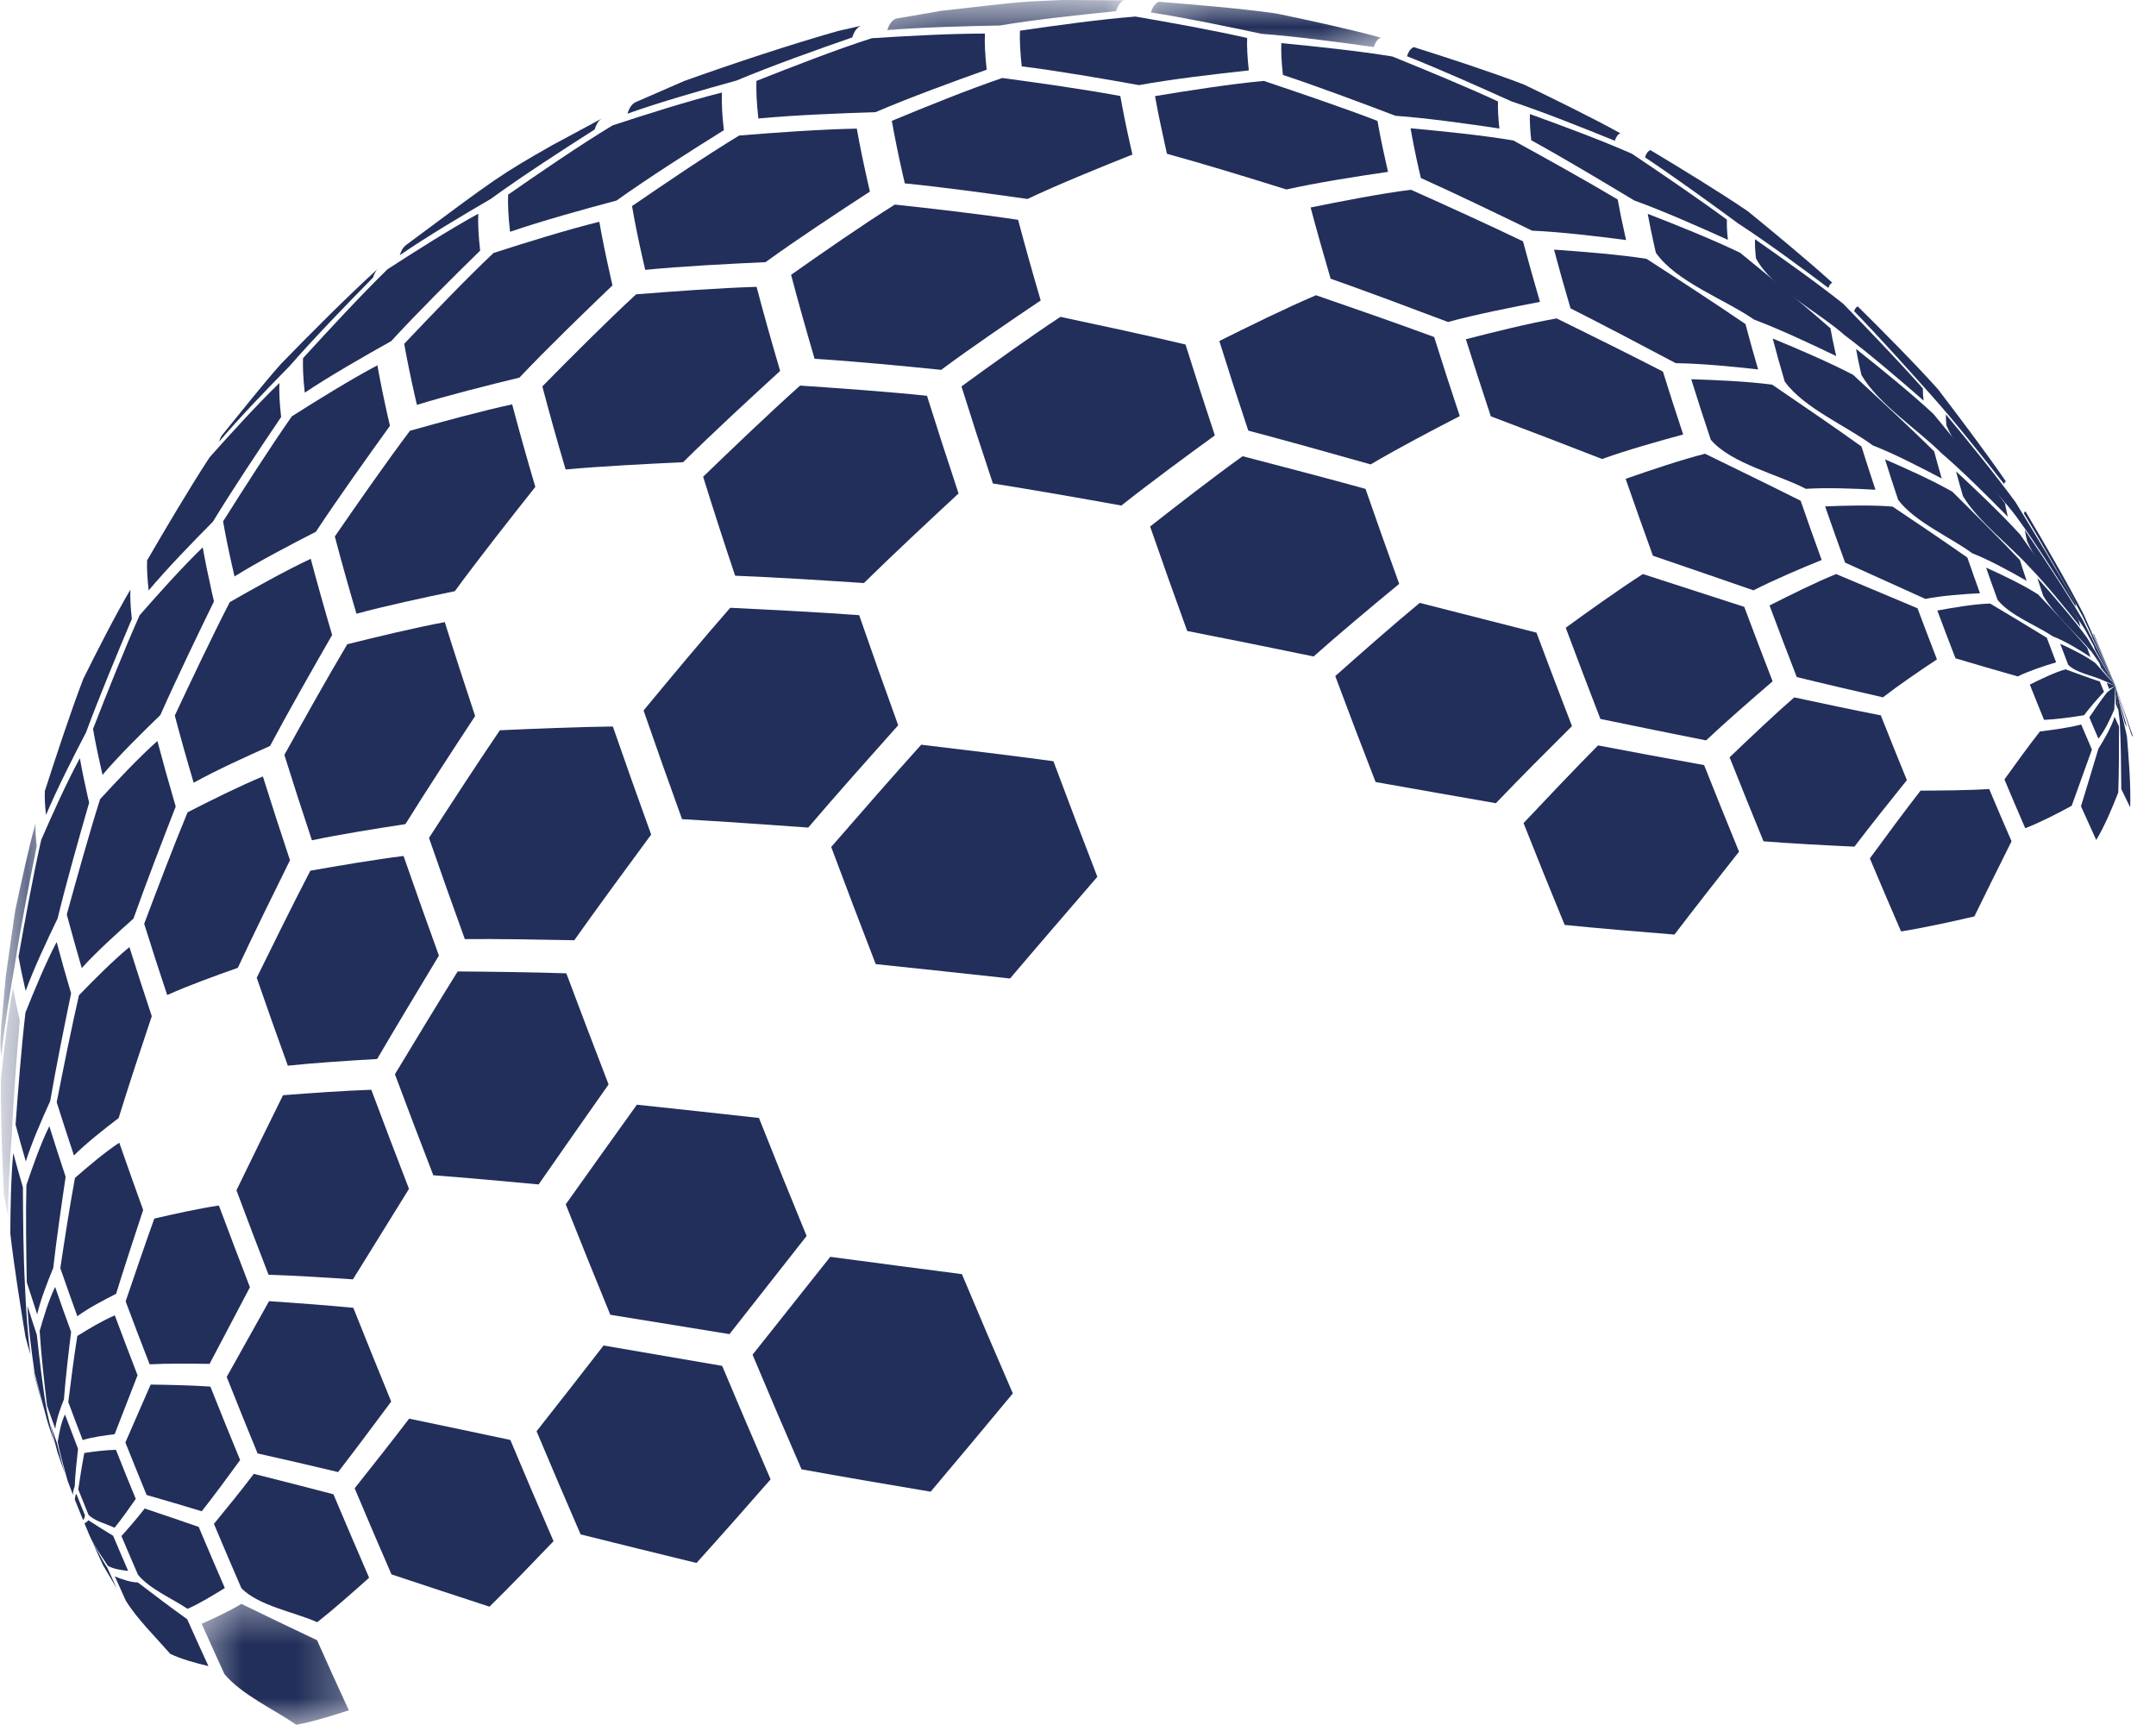 <svg width="40" height="32" viewBox="0 0 40 32" fill="none" xmlns="http://www.w3.org/2000/svg">
<path d="M11.641 2.109C11.675 1.998 11.726 1.926 11.793 1.895L12.695 1.502C13.542 1.198 14.681 0.819 15.548 0.575L15.974 0.478C15.902 0.506 15.848 0.578 15.812 0.694C15.163 0.919 14.299 1.227 13.665 1.494C13.053 1.663 12.238 1.895 11.641 2.109Z" fill="#222F5A"/>
<path d="M7.417 4.735C7.443 4.651 7.477 4.591 7.523 4.554L7.538 4.542C9.243 3.273 9.275 3.248 10.234 2.7L11.18 2.191C11.114 2.223 11.066 2.294 11.033 2.402C10.447 2.775 9.668 3.279 9.107 3.689C8.591 3.989 7.907 4.396 7.417 4.735Z" fill="#222F5A"/>
<path d="M38.833 11.757L38.85 11.769L39.245 12.719L38.833 11.757Z" fill="#222F5A"/>
<path d="M37.549 9.525C37.555 9.504 37.566 9.491 37.578 9.486C37.914 10.052 38.356 10.81 38.657 11.395L39.245 12.719L38.635 11.426C38.318 10.851 37.892 10.085 37.549 9.525Z" fill="#222F5A"/>
<path d="M34.4 5.773C34.415 5.725 34.437 5.695 34.467 5.684C34.924 6.136 35.528 6.744 35.957 7.223C36.344 7.73 36.855 8.407 37.216 8.932C37.2 8.938 37.189 8.953 37.181 8.978C36.794 8.484 36.273 7.828 35.855 7.359C35.426 6.877 34.851 6.236 34.4 5.773Z" fill="#222F5A"/>
<path d="M30.519 2.919C30.541 2.847 30.574 2.803 30.62 2.785C31.169 3.115 31.9 3.559 32.43 3.921C32.906 4.309 33.538 4.832 33.994 5.244C33.963 5.257 33.938 5.289 33.922 5.341C33.432 4.973 32.773 4.486 32.258 4.152C31.742 3.773 31.052 3.273 30.519 2.919Z" fill="#222F5A"/>
<path d="M26.104 1.044C26.132 0.952 26.174 0.896 26.231 0.874C26.848 1.069 27.67 1.337 28.275 1.569C28.817 1.83 29.537 2.181 30.063 2.473C30.017 2.49 29.983 2.537 29.959 2.611C29.389 2.379 28.626 2.075 28.042 1.881C27.465 1.62 26.692 1.275 26.104 1.044Z" fill="#222F5A"/>
<mask id="mask0_649_5951" style="mask-type:luminance" maskUnits="userSpaceOnUse" x="21" y="0" width="5" height="2">
<path d="M21.245 6.10352e-05H25.67V1.068H21.245V6.10352e-05Z" fill="white"/>
</mask>
<g mask="url(#mask0_649_5951)">
<path d="M21.352 0.231C21.385 0.124 21.435 0.058 21.501 0.033C22.14 0.084 22.994 0.154 23.63 0.243L23.718 0.258C24.291 0.378 25.055 0.543 25.619 0.699C25.561 0.721 25.518 0.779 25.488 0.873C24.866 0.785 24.034 0.674 23.407 0.628C22.793 0.496 21.972 0.326 21.352 0.231Z" fill="#222F5A"/>
</g>
<mask id="mask1_649_5951" style="mask-type:luminance" maskUnits="userSpaceOnUse" x="16" y="0" width="5" height="1">
<path d="M16.188 0H20.928V0.752H16.188V0Z" fill="white"/>
</mask>
<g mask="url(#mask1_649_5951)">
<path d="M16.462 0.559C16.498 0.444 16.551 0.373 16.622 0.346L17.466 0.2C17.956 0.149 18.609 0.061 19.1 0.028L19.703 -0.001L20.857 0.006C20.79 0.032 20.74 0.099 20.706 0.207C20.057 0.272 19.192 0.364 18.548 0.473C17.921 0.484 17.085 0.506 16.462 0.559Z" fill="#222F5A"/>
</g>
<path d="M4.065 8.193C4.08 8.141 4.1 8.1 4.123 8.069C4.449 7.672 4.872 7.132 5.214 6.749C5.743 6.205 6.458 5.486 7.02 4.977C6.978 5.012 6.946 5.07 6.921 5.149C6.444 5.633 5.815 6.284 5.369 6.795C4.967 7.204 4.436 7.754 4.065 8.193Z" fill="#222F5A"/>
<path d="M38.815 11.821C38.812 11.807 38.812 11.795 38.812 11.785L39.246 12.719L38.815 11.821Z" fill="#222F5A"/>
<path d="M36.112 7.893C36.103 7.811 36.1 7.742 36.102 7.688C36.501 8.168 37.028 8.814 37.396 9.319C37.738 9.877 38.191 10.623 38.507 11.196C38.507 11.211 38.508 11.231 38.511 11.254C38.192 10.747 37.763 10.07 37.41 9.585C37.028 9.072 36.36 8.482 36.112 7.893Z" fill="#222F5A"/>
<path d="M32.579 4.795C32.562 4.652 32.557 4.533 32.561 4.438C33.059 4.786 33.722 5.256 34.197 5.635C34.648 6.1 35.246 6.722 35.675 7.206C35.673 7.267 35.677 7.341 35.688 7.431C35.26 7.057 34.683 6.562 34.227 6.221C33.739 5.786 32.892 5.369 32.579 4.795Z" fill="#222F5A"/>
<path d="M28.409 2.602C28.387 2.409 28.379 2.246 28.384 2.116C28.957 2.322 29.719 2.606 30.277 2.852C30.811 3.21 31.521 3.693 32.039 4.075C32.035 4.175 32.041 4.3 32.057 4.449C31.542 4.216 30.853 3.911 30.321 3.719C29.752 3.377 28.992 2.922 28.409 2.602Z" fill="#222F5A"/>
<path d="M23.802 1.39C23.775 1.154 23.766 0.957 23.772 0.8C24.392 0.859 25.219 0.947 25.833 1.048C26.425 1.289 27.213 1.612 27.792 1.882C27.787 2.016 27.796 2.183 27.818 2.384C27.241 2.298 26.471 2.189 25.89 2.148C25.267 1.911 24.435 1.599 23.802 1.39Z" fill="#222F5A"/>
<path d="M18.956 1.231C18.927 0.965 18.916 0.746 18.923 0.569C19.564 0.475 20.421 0.357 21.066 0.307C21.69 0.415 22.522 0.563 23.138 0.705C23.132 0.865 23.142 1.065 23.169 1.306C22.556 1.373 21.738 1.468 21.132 1.579C20.481 1.462 19.613 1.312 18.956 1.231Z" fill="#222F5A"/>
<path d="M14.07 2.198C14.039 1.92 14.027 1.688 14.034 1.501C14.67 1.249 15.521 0.917 16.173 0.709C16.801 0.668 17.642 0.622 18.273 0.623C18.265 0.802 18.276 1.025 18.306 1.293C17.683 1.514 16.852 1.819 16.243 2.081C15.591 2.101 14.721 2.136 14.07 2.198Z" fill="#222F5A"/>
<path d="M9.463 4.3C9.431 4.025 9.42 3.795 9.427 3.611C10 3.212 10.769 2.685 11.367 2.325C11.97 2.127 12.778 1.87 13.394 1.717C13.386 1.904 13.397 2.136 13.43 2.415C12.823 2.793 12.02 3.304 11.439 3.72C10.842 3.879 10.047 4.099 9.463 4.3Z" fill="#222F5A"/>
<path d="M5.654 7.284C5.626 7.028 5.615 6.815 5.622 6.644C6.082 6.14 6.7 5.472 7.189 4.995C7.687 4.673 8.353 4.249 8.873 3.965C8.866 4.148 8.877 4.377 8.908 4.649C8.403 5.143 7.735 5.807 7.258 6.328C6.769 6.601 6.12 6.973 5.654 7.284Z" fill="#222F5A"/>
<path d="M2.758 10.953C2.733 10.731 2.723 10.544 2.729 10.396C3.066 9.816 3.521 9.044 3.889 8.483C4.266 8.059 4.775 7.499 5.184 7.105C5.176 7.273 5.187 7.484 5.216 7.736C4.826 8.312 4.311 9.084 3.95 9.678C3.581 10.049 3.094 10.552 2.758 10.953Z" fill="#222F5A"/>
<path d="M0.854 15.118C0.833 14.941 0.827 14.794 0.832 14.675C1.034 14.047 1.309 13.21 1.545 12.593C1.795 12.09 2.134 11.422 2.419 10.938C2.412 11.083 2.422 11.264 2.446 11.482C2.181 12.109 1.832 12.947 1.597 13.585C1.361 14.038 1.051 14.647 0.854 15.118Z" fill="#222F5A"/>
<mask id="mask2_649_5951" style="mask-type:luminance" maskUnits="userSpaceOnUse" x="0" y="14" width="1" height="6">
<path d="M0 14.974H0.701V19.715H0V14.974Z" fill="white"/>
</mask>
<g mask="url(#mask2_649_5951)">
<path d="M0.024 19.594C0.01 19.472 0.004 19.37 0.008 19.289L0.02 19.076L0.107 18.109L0.283 16.884C0.389 16.399 0.526 15.751 0.659 15.273C0.655 15.386 0.661 15.528 0.681 15.699C0.55 16.347 0.38 17.212 0.28 17.867C0.189 18.383 0.076 19.073 0.024 19.594Z" fill="#222F5A"/>
</g>
<path d="M37.609 10.04C37.606 10.03 37.604 10.018 37.602 10.007C37.587 9.942 37.574 9.883 37.565 9.83C37.899 10.322 38.34 10.984 38.64 11.499L39.246 12.719L38.674 11.665C38.362 11.173 37.846 10.573 37.609 10.04Z" fill="#222F5A"/>
<path d="M34.535 6.956C34.529 6.931 34.523 6.906 34.518 6.881C34.484 6.731 34.456 6.594 34.435 6.473C34.875 6.822 35.458 7.295 35.87 7.678C36.276 8.169 36.813 8.828 37.199 9.338C37.21 9.4 37.223 9.47 37.242 9.548C37.244 9.56 37.247 9.573 37.25 9.586C36.892 9.222 36.411 8.74 36.022 8.409C35.581 7.968 34.847 7.495 34.535 6.956Z" fill="#222F5A"/>
<path d="M30.721 4.689C30.712 4.652 30.704 4.615 30.696 4.579C30.644 4.353 30.604 4.149 30.57 3.967C31.091 4.169 31.783 4.446 32.284 4.689C32.792 5.102 33.468 5.657 33.96 6.09C33.983 6.22 34.012 6.365 34.049 6.527C34.056 6.553 34.062 6.58 34.068 6.606C33.617 6.388 33.011 6.104 32.542 5.928C31.999 5.551 31.1 5.23 30.721 4.689Z" fill="#222F5A"/>
<path d="M26.361 3.302C26.35 3.254 26.339 3.207 26.328 3.16C26.262 2.873 26.211 2.614 26.17 2.38C26.743 2.432 27.509 2.509 28.077 2.606C28.663 2.927 29.44 3.359 30.013 3.701C30.047 3.891 30.09 4.104 30.143 4.338C30.151 4.377 30.16 4.415 30.169 4.453C29.648 4.385 28.95 4.301 28.424 4.279C27.808 3.979 26.986 3.583 26.361 3.302Z" fill="#222F5A"/>
<path d="M21.651 2.853C21.639 2.798 21.626 2.743 21.614 2.689C21.539 2.354 21.477 2.053 21.429 1.783C22.032 1.683 22.84 1.556 23.448 1.501C24.084 1.715 24.931 2.002 25.556 2.243C25.598 2.481 25.652 2.747 25.719 3.042C25.73 3.09 25.741 3.138 25.752 3.188C25.184 3.27 24.427 3.389 23.867 3.515C23.205 3.307 22.321 3.036 21.651 2.853Z" fill="#222F5A"/>
<path d="M16.787 3.402C16.773 3.343 16.759 3.283 16.746 3.225C16.664 2.863 16.598 2.535 16.546 2.242C17.154 1.989 17.971 1.658 18.595 1.447C19.255 1.535 20.132 1.659 20.785 1.781C20.834 2.056 20.895 2.362 20.972 2.7C20.985 2.756 20.998 2.811 21.01 2.867C20.421 3.101 19.636 3.42 19.062 3.691C18.382 3.594 17.472 3.469 16.787 3.402Z" fill="#222F5A"/>
<path d="M11.971 5.006C11.957 4.946 11.943 4.885 11.929 4.825C11.845 4.456 11.777 4.122 11.726 3.823C12.315 3.419 13.103 2.883 13.714 2.514C14.369 2.46 15.242 2.398 15.896 2.386C15.948 2.681 16.016 3.01 16.098 3.374C16.111 3.433 16.126 3.494 16.139 3.554C15.552 3.936 14.77 4.451 14.203 4.863C13.533 4.894 12.639 4.939 11.971 5.006Z" fill="#222F5A"/>
<path d="M7.735 7.511C7.721 7.453 7.708 7.395 7.695 7.338C7.615 6.984 7.55 6.664 7.499 6.378C7.987 5.863 8.641 5.179 9.156 4.693C9.74 4.504 10.523 4.261 11.119 4.114C11.171 4.411 11.239 4.744 11.322 5.112C11.336 5.173 11.35 5.233 11.363 5.294C10.836 5.799 10.137 6.475 9.637 7.005C9.063 7.144 8.299 7.336 7.735 7.511Z" fill="#222F5A"/>
<path d="M4.351 10.693C4.339 10.639 4.326 10.586 4.315 10.536C4.242 10.217 4.184 9.93 4.139 9.672C4.512 9.08 5.013 8.295 5.415 7.723C5.883 7.426 6.512 7.035 7.002 6.777C7.052 7.059 7.116 7.377 7.195 7.727C7.208 7.783 7.221 7.841 7.235 7.899C6.814 8.483 6.256 9.263 5.861 9.864C5.4 10.1 4.789 10.42 4.351 10.693Z" fill="#222F5A"/>
<path d="M1.902 14.374C1.892 14.33 1.882 14.287 1.873 14.243C1.812 13.978 1.763 13.737 1.726 13.522C1.974 12.885 2.311 12.038 2.59 11.414C2.929 11.026 3.389 10.512 3.761 10.154C3.806 10.407 3.864 10.69 3.934 11.002C3.945 11.053 3.958 11.104 3.97 11.156C3.663 11.784 3.258 12.625 2.975 13.265C2.642 13.586 2.202 14.021 1.902 14.374Z" fill="#222F5A"/>
<path d="M0.476 18.383C0.468 18.349 0.46 18.317 0.454 18.285C0.408 18.086 0.372 17.907 0.344 17.747C0.459 17.094 0.618 16.225 0.765 15.579C0.966 15.118 1.241 14.506 1.482 14.065C1.518 14.274 1.566 14.506 1.624 14.764C1.634 14.806 1.644 14.848 1.654 14.89C1.468 15.533 1.226 16.39 1.068 17.04C0.876 17.436 0.626 17.969 0.476 18.383Z" fill="#222F5A"/>
<mask id="mask3_649_5951" style="mask-type:luminance" maskUnits="userSpaceOnUse" x="0" y="18" width="1" height="5">
<path d="M0 18.135H0.385V22.559H0V18.135Z" fill="white"/>
</mask>
<g mask="url(#mask3_649_5951)">
<path d="M0.151 22.546C0.147 22.526 0.142 22.506 0.137 22.488C0.11 22.368 0.089 22.261 0.072 22.163C0.043 21.525 0.011 20.673 0.016 20.033C0.07 19.518 0.148 18.833 0.241 18.326C0.268 18.478 0.303 18.648 0.346 18.837C0.352 18.868 0.359 18.899 0.367 18.93C0.314 19.557 0.246 20.393 0.221 21.021C0.187 21.478 0.147 22.088 0.151 22.546Z" fill="#222F5A"/>
</g>
<path d="M38.868 12.052C38.859 12.024 38.852 11.996 38.846 11.972L39.246 12.719L38.868 12.052Z" fill="#222F5A"/>
<path d="M36.418 9.201C36.371 9.041 36.328 8.888 36.29 8.744C36.658 9.084 37.144 9.546 37.48 9.917C37.812 10.388 38.252 11.016 38.563 11.501C38.573 11.542 38.585 11.586 38.599 11.633C38.325 11.288 37.954 10.828 37.646 10.512C37.284 10.114 36.693 9.665 36.418 9.201Z" fill="#222F5A"/>
<path d="M33.112 7.078C33.029 6.796 32.954 6.531 32.889 6.28C33.343 6.467 33.946 6.725 34.38 6.953C34.836 7.374 35.442 7.936 35.884 8.372C35.926 8.531 35.973 8.699 36.025 8.877C35.649 8.678 35.143 8.417 34.745 8.262C34.259 7.902 33.465 7.569 33.112 7.078Z" fill="#222F5A"/>
<path d="M29.138 5.72C29.025 5.337 28.922 4.973 28.832 4.631C29.348 4.667 30.037 4.721 30.547 4.801C31.102 5.159 31.839 5.639 32.384 6.012C32.453 6.277 32.532 6.557 32.618 6.853C32.162 6.801 31.549 6.742 31.089 6.737C30.506 6.428 29.727 6.017 29.138 5.72Z" fill="#222F5A"/>
<path d="M24.687 5.17C24.55 4.705 24.426 4.264 24.316 3.849C24.872 3.736 25.615 3.59 26.177 3.52C26.804 3.8 27.637 4.178 28.256 4.477C28.35 4.828 28.455 5.204 28.571 5.6C28.056 5.698 27.369 5.835 26.865 5.973C26.213 5.727 25.344 5.401 24.687 5.17Z" fill="#222F5A"/>
<path d="M15.113 6.656C14.952 6.106 14.805 5.586 14.677 5.098C15.247 4.696 16.011 4.165 16.602 3.795C17.289 3.869 18.205 3.974 18.889 4.078C19.013 4.547 19.153 5.047 19.308 5.574C18.747 5.951 18.003 6.458 17.461 6.861C16.757 6.789 15.819 6.699 15.113 6.656Z" fill="#222F5A"/>
<path d="M10.494 8.709C10.333 8.167 10.189 7.652 10.062 7.168C10.574 6.647 11.263 5.956 11.802 5.46C12.471 5.406 13.365 5.341 14.037 5.321C14.165 5.81 14.312 6.332 14.474 6.881C13.927 7.381 13.2 8.052 12.674 8.574C12.02 8.605 11.146 8.649 10.494 8.709Z" fill="#222F5A"/>
<path d="M6.613 11.385C6.465 10.882 6.33 10.401 6.212 9.952C6.621 9.358 7.171 8.568 7.606 7.991C8.171 7.832 8.928 7.625 9.502 7.501C9.629 7.981 9.772 8.493 9.932 9.032C9.476 9.607 8.872 10.375 8.438 10.967C7.888 11.08 7.155 11.238 6.613 11.385Z" fill="#222F5A"/>
<path d="M3.593 14.52C3.463 14.082 3.346 13.664 3.243 13.274C3.541 12.638 3.941 11.794 4.263 11.17C4.706 10.916 5.302 10.583 5.765 10.366C5.883 10.809 6.015 11.281 6.162 11.779C5.809 12.393 5.342 13.214 5.01 13.838C4.579 14.03 4.005 14.291 3.593 14.52Z" fill="#222F5A"/>
<path d="M1.517 17.958C1.415 17.609 1.322 17.276 1.239 16.965C1.416 16.321 1.655 15.462 1.857 14.825C2.164 14.49 2.58 14.048 2.92 13.746C3.021 14.127 3.134 14.533 3.26 14.962C3.018 15.583 2.699 16.412 2.476 17.041C2.179 17.305 1.784 17.662 1.517 17.958Z" fill="#222F5A"/>
<path d="M0.479 21.546C0.409 21.305 0.345 21.078 0.289 20.863C0.334 20.239 0.399 19.406 0.472 18.785C0.631 18.385 0.851 17.854 1.051 17.475C1.13 17.774 1.22 18.093 1.319 18.428C1.195 19.027 1.034 19.825 0.931 20.427C0.78 20.756 0.587 21.2 0.479 21.546Z" fill="#222F5A"/>
<path d="M0.565 25.128C0.531 25.014 0.5 24.904 0.473 24.801C0.378 24.226 0.256 23.458 0.191 22.878C0.194 22.431 0.203 21.833 0.246 21.388C0.299 21.588 0.358 21.8 0.425 22.025C0.427 22.572 0.433 23.301 0.463 23.848C0.48 24.233 0.51 24.747 0.565 25.128Z" fill="#222F5A"/>
<path d="M0.718 25.811L0.63 25.484L0.588 25.317C0.611 25.405 0.637 25.498 0.666 25.595L0.826 26.189C0.794 26.075 0.75 25.925 0.718 25.811Z" fill="#222F5A"/>
<path d="M37.905 11.048C37.867 10.936 37.832 10.827 37.799 10.722C38.088 11.043 38.465 11.479 38.719 11.828L39.246 12.719L38.804 12.09C38.54 11.773 38.114 11.404 37.905 11.048Z" fill="#222F5A"/>
<path d="M35.216 9.272C35.129 9.012 35.048 8.763 34.973 8.522C35.354 8.686 35.861 8.915 36.222 9.122C36.602 9.498 37.108 10.001 37.475 10.39C37.513 10.514 37.555 10.642 37.6 10.775C37.305 10.606 36.906 10.386 36.59 10.263C36.18 9.962 35.52 9.679 35.216 9.272Z" fill="#222F5A"/>
<path d="M31.74 8.158C31.61 7.769 31.489 7.395 31.377 7.035C31.829 7.049 32.432 7.075 32.879 7.136C33.379 7.475 34.045 7.931 34.536 8.283C34.617 8.539 34.703 8.809 34.795 9.085C34.409 9.063 33.891 9.043 33.504 9.068C32.976 8.793 32.129 8.607 31.74 8.158Z" fill="#222F5A"/>
<path d="M27.659 7.723C27.495 7.228 27.341 6.751 27.196 6.293C27.699 6.163 28.37 5.996 28.881 5.907C29.474 6.199 30.264 6.589 30.852 6.893C30.968 7.267 31.094 7.657 31.228 8.06C30.773 8.183 30.167 8.354 29.724 8.515C29.105 8.274 28.28 7.956 27.659 7.723Z" fill="#222F5A"/>
<path d="M23.159 7.988C22.968 7.414 22.788 6.859 22.622 6.326C23.154 6.061 23.868 5.709 24.416 5.477C25.075 5.704 25.954 6.01 26.608 6.252C26.755 6.721 26.913 7.211 27.083 7.719C26.581 7.977 25.915 8.327 25.43 8.615C24.75 8.422 23.842 8.169 23.159 7.988Z" fill="#222F5A"/>
<path d="M18.421 8.969C18.213 8.347 18.018 7.744 17.838 7.168C18.382 6.772 19.111 6.248 19.674 5.878C20.371 6.026 21.301 6.225 21.995 6.391C22.164 6.931 22.345 7.494 22.539 8.077C22.013 8.459 21.314 8.973 20.805 9.378C20.09 9.249 19.138 9.082 18.421 8.969Z" fill="#222F5A"/>
<path d="M13.639 10.68C13.426 10.046 13.228 9.432 13.045 8.844C13.577 8.33 14.291 7.646 14.844 7.153C15.551 7.2 16.493 7.268 17.198 7.342C17.38 7.922 17.576 8.528 17.784 9.154C17.252 9.647 16.545 10.307 16.028 10.816C15.312 10.768 14.356 10.707 13.639 10.68Z" fill="#222F5A"/>
<path d="M5.787 15.588C5.605 15.04 5.434 14.51 5.276 14.004C5.62 13.384 6.08 12.559 6.443 11.951C6.983 11.816 7.705 11.642 8.252 11.541C8.426 12.099 8.615 12.68 8.815 13.283C8.422 13.88 7.9 14.68 7.522 15.288C7 15.368 6.304 15.478 5.787 15.588Z" fill="#222F5A"/>
<path d="M3.102 18.459C2.95 18.003 2.807 17.561 2.675 17.137C2.909 16.514 3.225 15.684 3.48 15.069C3.892 14.857 4.448 14.58 4.877 14.404C5.033 14.901 5.201 15.421 5.38 15.958C5.085 16.554 4.693 17.352 4.412 17.954C4.014 18.094 3.485 18.285 3.102 18.459Z" fill="#222F5A"/>
<path d="M1.372 21.435C1.258 21.093 1.151 20.763 1.052 20.447C1.169 19.851 1.328 19.056 1.465 18.463C1.734 18.184 2.101 17.816 2.401 17.569C2.53 17.98 2.668 18.407 2.816 18.851C2.626 19.416 2.376 20.17 2.201 20.741C1.943 20.937 1.6 21.205 1.372 21.435Z" fill="#222F5A"/>
<path d="M0.69 24.381C0.622 24.177 0.558 23.978 0.497 23.788C0.486 23.247 0.476 22.523 0.49 21.983C0.602 21.649 0.759 21.206 0.915 20.891C1.009 21.193 1.11 21.506 1.218 21.83C1.143 22.337 1.044 23.012 0.988 23.522C0.883 23.774 0.75 24.116 0.69 24.381Z" fill="#222F5A"/>
<path d="M1.036 26.849C0.995 26.726 0.942 26.562 0.901 26.437L0.87 26.333L0.643 25.474C0.589 25.101 0.522 24.602 0.51 24.226C0.564 24.399 0.622 24.578 0.684 24.764C0.73 25.189 0.794 25.754 0.869 26.174C0.918 26.377 0.97 26.652 1.036 26.849Z" fill="#222F5A"/>
<path d="M38.982 12.39C38.968 12.354 38.956 12.32 38.943 12.285L39.246 12.719L38.982 12.39Z" fill="#222F5A"/>
<path d="M37.061 11.128C36.986 10.925 36.916 10.725 36.848 10.53C37.145 10.663 37.539 10.851 37.813 11.028C38.091 11.32 38.46 11.711 38.723 12.017C38.743 12.073 38.763 12.131 38.785 12.19C38.585 12.059 38.312 11.89 38.088 11.806C37.782 11.601 37.291 11.417 37.061 11.128Z" fill="#222F5A"/>
<path d="M34.232 10.437C34.102 10.082 33.979 9.732 33.861 9.394C34.237 9.378 34.739 9.365 35.113 9.398C35.532 9.678 36.087 10.053 36.5 10.343C36.574 10.558 36.653 10.779 36.734 11.005C36.428 11.02 36.021 11.051 35.721 11.11C35.275 10.907 34.679 10.638 34.232 10.437Z" fill="#222F5A"/>
<path d="M30.666 10.309C30.49 9.822 30.321 9.346 30.16 8.883C30.597 8.73 31.184 8.531 31.633 8.417C32.166 8.677 32.877 9.023 33.407 9.289C33.531 9.647 33.661 10.014 33.797 10.388C33.412 10.544 32.901 10.762 32.532 10.951C31.973 10.758 31.227 10.5 30.666 10.309Z" fill="#222F5A"/>
<path d="M22.026 11.705C21.786 11.044 21.556 10.398 21.338 9.767C21.846 9.368 22.528 8.84 23.054 8.463C23.739 8.641 24.651 8.88 25.334 9.069C25.533 9.642 25.742 10.231 25.959 10.831C25.477 11.228 24.838 11.762 24.371 12.178C23.669 12.033 22.73 11.842 22.026 11.705Z" fill="#222F5A"/>
<path d="M12.654 15.196C12.406 14.51 12.167 13.836 11.94 13.18C12.416 12.604 13.054 11.837 13.548 11.275C14.265 11.31 15.223 11.358 15.94 11.412C16.17 12.077 16.412 12.758 16.664 13.454C16.159 14.02 15.486 14.775 14.995 15.352C14.293 15.301 13.357 15.236 12.654 15.196Z" fill="#222F5A"/>
<path d="M8.624 17.421C8.392 16.782 8.17 16.154 7.959 15.544C8.348 14.942 8.87 14.139 9.274 13.547C9.902 13.518 10.741 13.484 11.37 13.477C11.596 14.128 11.833 14.798 12.081 15.482C11.649 16.067 11.075 16.848 10.655 17.442C10.045 17.43 9.233 17.415 8.624 17.421Z" fill="#222F5A"/>
<path d="M5.34 19.769C5.139 19.212 4.945 18.668 4.763 18.138C5.057 17.54 5.45 16.743 5.758 16.152C6.275 16.061 6.966 15.943 7.487 15.879C7.696 16.479 7.915 17.098 8.143 17.727C7.796 18.301 7.336 19.067 6.997 19.645C6.5 19.674 5.836 19.716 5.34 19.769Z" fill="#222F5A"/>
<path d="M1.435 24.417C1.325 24.112 1.219 23.815 1.119 23.525C1.194 23.021 1.298 22.352 1.391 21.851C1.628 21.643 1.95 21.37 2.213 21.198C2.354 21.604 2.502 22.02 2.656 22.446C2.503 22.911 2.298 23.532 2.154 24.001C1.931 24.114 1.635 24.268 1.435 24.417Z" fill="#222F5A"/>
<path d="M1.025 26.506C0.972 26.36 0.922 26.217 0.873 26.078C0.823 25.663 0.761 25.107 0.736 24.689C0.807 24.439 0.907 24.106 1.023 23.874C1.117 24.146 1.215 24.424 1.319 24.707C1.273 25.083 1.214 25.583 1.186 25.959C1.122 26.117 1.044 26.336 1.025 26.506Z" fill="#222F5A"/>
<path d="M1.183 27.273C1.148 27.174 1.102 27.043 1.068 26.946L0.926 26.4C0.967 26.518 1.01 26.64 1.055 26.764C1.106 26.954 1.162 27.212 1.228 27.398L1.183 27.273Z" fill="#222F5A"/>
<path d="M38.37 12.33C38.319 12.199 38.27 12.07 38.223 11.943C38.428 12.035 38.7 12.168 38.879 12.304L39.246 12.719L38.997 12.612C38.809 12.528 38.51 12.479 38.37 12.33Z" fill="#222F5A"/>
<path d="M36.28 12.212C36.164 11.914 36.052 11.617 35.943 11.326C36.235 11.272 36.626 11.205 36.922 11.196C37.238 11.385 37.661 11.637 37.974 11.831C38.03 11.98 38.088 12.132 38.147 12.287C37.928 12.351 37.64 12.447 37.435 12.548C37.088 12.449 36.626 12.317 36.28 12.212Z" fill="#222F5A"/>
<path d="M33.335 12.56C33.161 12.112 32.993 11.669 32.83 11.232C33.196 11.047 33.684 10.803 34.065 10.649C34.518 10.839 35.121 11.093 35.575 11.284C35.692 11.595 35.812 11.912 35.936 12.232C35.629 12.435 35.224 12.711 34.934 12.936C34.453 12.826 33.813 12.678 33.335 12.56Z" fill="#222F5A"/>
<path d="M29.692 13.337C29.471 12.767 29.256 12.201 29.049 11.645C29.472 11.337 30.039 10.932 30.48 10.649C31.044 10.832 31.797 11.075 32.361 11.258C32.532 11.712 32.706 12.174 32.887 12.639C32.511 12.962 32.013 13.396 31.652 13.735C31.064 13.617 30.28 13.46 29.692 13.337Z" fill="#222F5A"/>
<path d="M25.521 14.507C25.264 13.845 25.013 13.188 24.773 12.542C25.238 12.128 25.86 11.58 26.34 11.184C26.991 11.349 27.856 11.569 28.506 11.736C28.719 12.306 28.939 12.885 29.165 13.47C28.737 13.895 28.169 14.463 27.753 14.9C27.084 14.783 26.19 14.627 25.521 14.507Z" fill="#222F5A"/>
<path d="M16.247 17.885C15.963 17.152 15.688 16.426 15.421 15.712C15.918 15.139 16.583 14.378 17.091 13.815C17.827 13.902 18.81 14.021 19.544 14.121C19.807 14.826 20.079 15.542 20.359 16.265C19.872 16.83 19.221 17.583 18.739 18.152C17.991 18.07 16.995 17.962 16.247 17.885Z" fill="#222F5A"/>
<path d="M8.039 21.802C7.794 21.17 7.557 20.544 7.327 19.928C7.673 19.354 8.137 18.59 8.491 18.021C9.096 18.025 9.902 18.035 10.507 18.056C10.761 18.733 11.022 19.422 11.291 20.117C10.9 20.673 10.38 21.414 9.993 21.972C9.407 21.917 8.626 21.846 8.039 21.802Z" fill="#222F5A"/>
<path d="M4.982 23.647C4.777 23.119 4.579 22.596 4.387 22.081C4.644 21.552 4.988 20.845 5.251 20.317C5.741 20.279 6.398 20.232 6.889 20.216C7.115 20.821 7.348 21.435 7.588 22.054C7.277 22.558 6.861 23.23 6.548 23.733C6.079 23.701 5.452 23.662 4.982 23.647Z" fill="#222F5A"/>
<path d="M2.776 25.309C2.622 24.915 2.474 24.525 2.331 24.141C2.488 23.679 2.698 23.064 2.863 22.605C3.22 22.522 3.698 22.417 4.061 22.363C4.247 22.862 4.44 23.368 4.637 23.879C4.413 24.306 4.113 24.875 3.888 25.301C3.553 25.296 3.109 25.291 2.776 25.309Z" fill="#222F5A"/>
<path d="M1.534 26.714C1.443 26.477 1.353 26.242 1.267 26.01C1.312 25.641 1.375 25.149 1.435 24.783C1.636 24.656 1.91 24.494 2.13 24.401C2.267 24.767 2.407 25.138 2.552 25.512C2.423 25.84 2.253 26.277 2.127 26.605C1.948 26.628 1.707 26.659 1.534 26.714Z" fill="#222F5A"/>
<path d="M1.358 27.742L1.302 27.595L1.254 27.468C1.195 27.253 1.111 26.967 1.071 26.747C1.096 26.591 1.134 26.379 1.206 26.24C1.285 26.448 1.365 26.662 1.448 26.877C1.424 27.085 1.394 27.366 1.386 27.575C1.369 27.622 1.344 27.693 1.358 27.742Z" fill="#222F5A"/>
<path d="M39.132 12.781C39.117 12.743 39.101 12.705 39.086 12.667L39.245 12.719L39.132 12.781Z" fill="#222F5A"/>
<path d="M37.923 13.354C37.833 13.136 37.746 12.917 37.659 12.7C37.852 12.604 38.114 12.475 38.321 12.416C38.511 12.486 38.765 12.58 38.958 12.643C38.983 12.706 39.007 12.769 39.035 12.833C38.918 12.958 38.768 13.131 38.665 13.268C38.443 13.304 38.147 13.345 37.923 13.354Z" fill="#222F5A"/>
<path d="M32.718 15.607C32.505 15.086 32.295 14.567 32.089 14.049C32.443 13.71 32.917 13.259 33.288 12.937C33.768 13.04 34.41 13.177 34.894 13.27C35.052 13.669 35.214 14.07 35.378 14.472C35.083 14.838 34.69 15.331 34.405 15.706C33.899 15.683 33.223 15.647 32.718 15.607Z" fill="#222F5A"/>
<path d="M29.029 17.158C28.769 16.527 28.515 15.898 28.266 15.269C28.677 14.833 29.226 14.253 29.648 13.828C30.238 13.94 31.025 14.088 31.616 14.193C31.827 14.726 32.045 15.263 32.264 15.799C31.901 16.258 31.42 16.872 31.066 17.337C30.454 17.288 29.639 17.22 29.029 17.158Z" fill="#222F5A"/>
<path d="M11.323 24.39C11.042 23.706 10.767 23.022 10.496 22.341C10.891 21.786 11.418 21.046 11.816 20.493C12.495 20.566 13.402 20.662 14.081 20.739C14.369 21.467 14.664 22.198 14.965 22.928C14.536 23.475 13.964 24.204 13.534 24.749C12.871 24.642 11.986 24.498 11.323 24.39Z" fill="#222F5A"/>
<path d="M4.779 26.962C4.584 26.488 4.392 26.014 4.206 25.543C4.442 25.121 4.757 24.559 4.992 24.137C5.462 24.169 6.088 24.215 6.555 24.261C6.785 24.838 7.02 25.419 7.258 26C6.965 26.394 6.573 26.919 6.273 27.308C5.825 27.201 5.228 27.061 4.779 26.962Z" fill="#222F5A"/>
<path d="M2.72 27.733C2.587 27.409 2.456 27.083 2.326 26.759C2.468 26.437 2.655 26.008 2.795 25.685C3.127 25.689 3.572 25.699 3.903 25.722C4.083 26.174 4.267 26.63 4.455 27.085C4.245 27.373 3.964 27.756 3.743 28.035C3.437 27.942 3.029 27.82 2.72 27.733Z" fill="#222F5A"/>
<path d="M1.641 28.099C1.577 27.942 1.514 27.785 1.452 27.63C1.482 27.426 1.525 27.156 1.564 26.954C1.739 26.926 1.974 26.898 2.151 26.895C2.271 27.198 2.393 27.503 2.519 27.806C2.404 27.969 2.251 28.188 2.125 28.341C1.979 28.269 1.751 28.217 1.641 28.099Z" fill="#222F5A"/>
<path d="M1.534 28.179C1.456 27.988 1.456 27.988 1.418 27.893L1.387 27.812C1.392 27.785 1.399 27.749 1.405 27.724L1.418 27.716C1.469 27.848 1.524 27.98 1.578 28.114C1.567 28.138 1.566 28.184 1.541 28.198L1.534 28.179Z" fill="#222F5A"/>
<path d="M38.932 13.703C38.875 13.572 38.818 13.44 38.763 13.307C38.858 13.167 38.984 12.978 39.091 12.846L39.245 12.719L39.226 13.161C39.154 13.332 39.048 13.558 38.932 13.703Z" fill="#222F5A"/>
<path d="M37.574 15.364C37.443 15.064 37.315 14.762 37.188 14.459C37.381 14.189 37.641 13.83 37.847 13.569C38.078 13.541 38.388 13.5 38.612 13.44C38.678 13.595 38.744 13.751 38.811 13.905C38.699 14.217 38.549 14.635 38.436 14.948C38.184 15.085 37.842 15.262 37.574 15.364Z" fill="#222F5A"/>
<path d="M35.27 17.279C35.075 16.831 34.883 16.378 34.691 15.924C34.97 15.543 35.342 15.038 35.632 14.667C36.014 14.665 36.525 14.662 36.905 14.637C37.042 14.962 37.18 15.285 37.32 15.606C37.111 16.023 36.835 16.581 36.63 17C36.225 17.095 35.681 17.214 35.27 17.279Z" fill="#222F5A"/>
<path d="M14.871 27.257C14.564 26.553 14.261 25.843 13.962 25.131C14.395 24.586 14.972 23.859 15.404 23.315C16.136 23.412 17.113 23.543 17.846 23.636C18.158 24.379 18.473 25.117 18.791 25.849C18.336 26.398 17.727 27.127 17.266 27.672C16.547 27.551 15.588 27.388 14.871 27.257Z" fill="#222F5A"/>
<path d="M10.772 28.464C10.497 27.831 10.224 27.191 9.955 26.551C10.329 26.075 10.828 25.439 11.198 24.96C11.857 25.074 12.738 25.225 13.398 25.338C13.695 26.044 13.995 26.747 14.297 27.443C13.887 27.911 13.34 28.533 12.922 28.994C12.276 28.836 11.416 28.626 10.772 28.464Z" fill="#222F5A"/>
<path d="M7.263 29.206C7.033 28.678 6.805 28.145 6.58 27.609C6.886 27.224 7.292 26.709 7.591 26.317C8.154 26.435 8.905 26.591 9.468 26.712C9.732 27.342 10 27.969 10.27 28.59C9.917 28.958 9.446 29.448 9.081 29.805C8.536 29.626 7.807 29.388 7.263 29.206Z" fill="#222F5A"/>
<path d="M4.479 29.463C4.307 29.068 4.137 28.669 3.969 28.269C4.195 27.994 4.495 27.625 4.709 27.341C5.153 27.452 5.744 27.604 6.186 27.72C6.405 28.239 6.626 28.756 6.848 29.268C6.565 29.522 6.185 29.858 5.886 30.093C5.463 29.905 4.802 29.791 4.479 29.463Z" fill="#222F5A"/>
<path d="M2.56 29.212C2.457 28.974 2.354 28.735 2.253 28.495C2.388 28.346 2.562 28.143 2.684 27.984C2.985 28.085 3.386 28.22 3.686 28.325C3.847 28.705 4.008 29.084 4.171 29.459C3.969 29.584 3.697 29.751 3.479 29.845C3.201 29.657 2.769 29.473 2.56 29.212Z" fill="#222F5A"/>
<path d="M1.677 28.52L1.656 28.472C1.63 28.407 1.593 28.323 1.567 28.259C1.592 28.248 1.623 28.225 1.639 28.201C1.776 28.29 1.959 28.406 2.099 28.49C2.191 28.707 2.283 28.925 2.377 29.14C2.261 29.13 2.101 29.106 2.001 29.047C1.899 28.891 1.755 28.688 1.677 28.52Z" fill="#222F5A"/>
<path d="M39.303 13.173C39.287 13.137 39.27 13.1 39.254 13.063L39.246 12.719L39.303 13.173Z" fill="#222F5A"/>
<path d="M38.891 15.582C38.797 15.377 38.702 15.168 38.608 14.957C38.706 14.637 38.836 14.211 38.931 13.89C39.037 13.721 39.173 13.486 39.232 13.296C39.259 13.357 39.286 13.417 39.313 13.477C39.315 13.845 39.313 14.335 39.3 14.701C39.194 14.973 39.044 15.333 38.891 15.582Z" fill="#222F5A"/>
<mask id="mask4_649_5951" style="mask-type:luminance" maskUnits="userSpaceOnUse" x="3" y="29" width="4" height="3">
<path d="M3.545 29.512H6.705V32H3.545V29.512Z" fill="white"/>
</mask>
<g mask="url(#mask4_649_5951)">
<path d="M4.163 31.053C4.023 30.748 3.882 30.437 3.741 30.122C3.967 30.023 4.267 29.883 4.478 29.753C4.898 29.957 5.458 30.228 5.882 30.427C6.078 30.868 6.276 31.302 6.472 31.728C6.183 31.822 5.796 31.943 5.496 31.995C5.093 31.716 4.473 31.432 4.163 31.053Z" fill="#222F5A"/>
</g>
<path d="M2.333 29.691C2.265 29.544 2.199 29.395 2.131 29.244C2.253 29.295 2.426 29.354 2.558 29.356C2.83 29.564 3.194 29.84 3.473 30.038C3.604 30.332 3.736 30.623 3.867 30.907C3.651 30.857 3.359 30.778 3.159 30.68C2.905 30.389 2.533 30.022 2.333 29.691Z" fill="#222F5A"/>
<path d="M1.797 28.787C1.771 28.73 1.737 28.653 1.712 28.595C1.795 28.743 1.897 28.945 1.992 29.085C2.05 29.214 2.107 29.34 2.165 29.464L1.909 29.031C1.875 28.958 1.829 28.86 1.797 28.787Z" fill="#222F5A"/>
<path d="M39.521 14.977C39.47 14.87 39.414 14.758 39.357 14.64L39.356 14.636C39.353 14.261 39.349 13.759 39.328 13.384L39.246 12.719L39.46 13.656C39.494 14.051 39.535 14.58 39.521 14.977Z" fill="#222F5A"/>
<path d="M39.462 13.493C39.45 13.469 39.435 13.443 39.421 13.415L39.246 12.719L39.462 13.493Z" fill="#222F5A"/>
<path d="M39.575 13.67C39.566 13.661 39.557 13.648 39.547 13.635L39.246 12.719L39.575 13.67Z" fill="#222F5A"/>
</svg>
